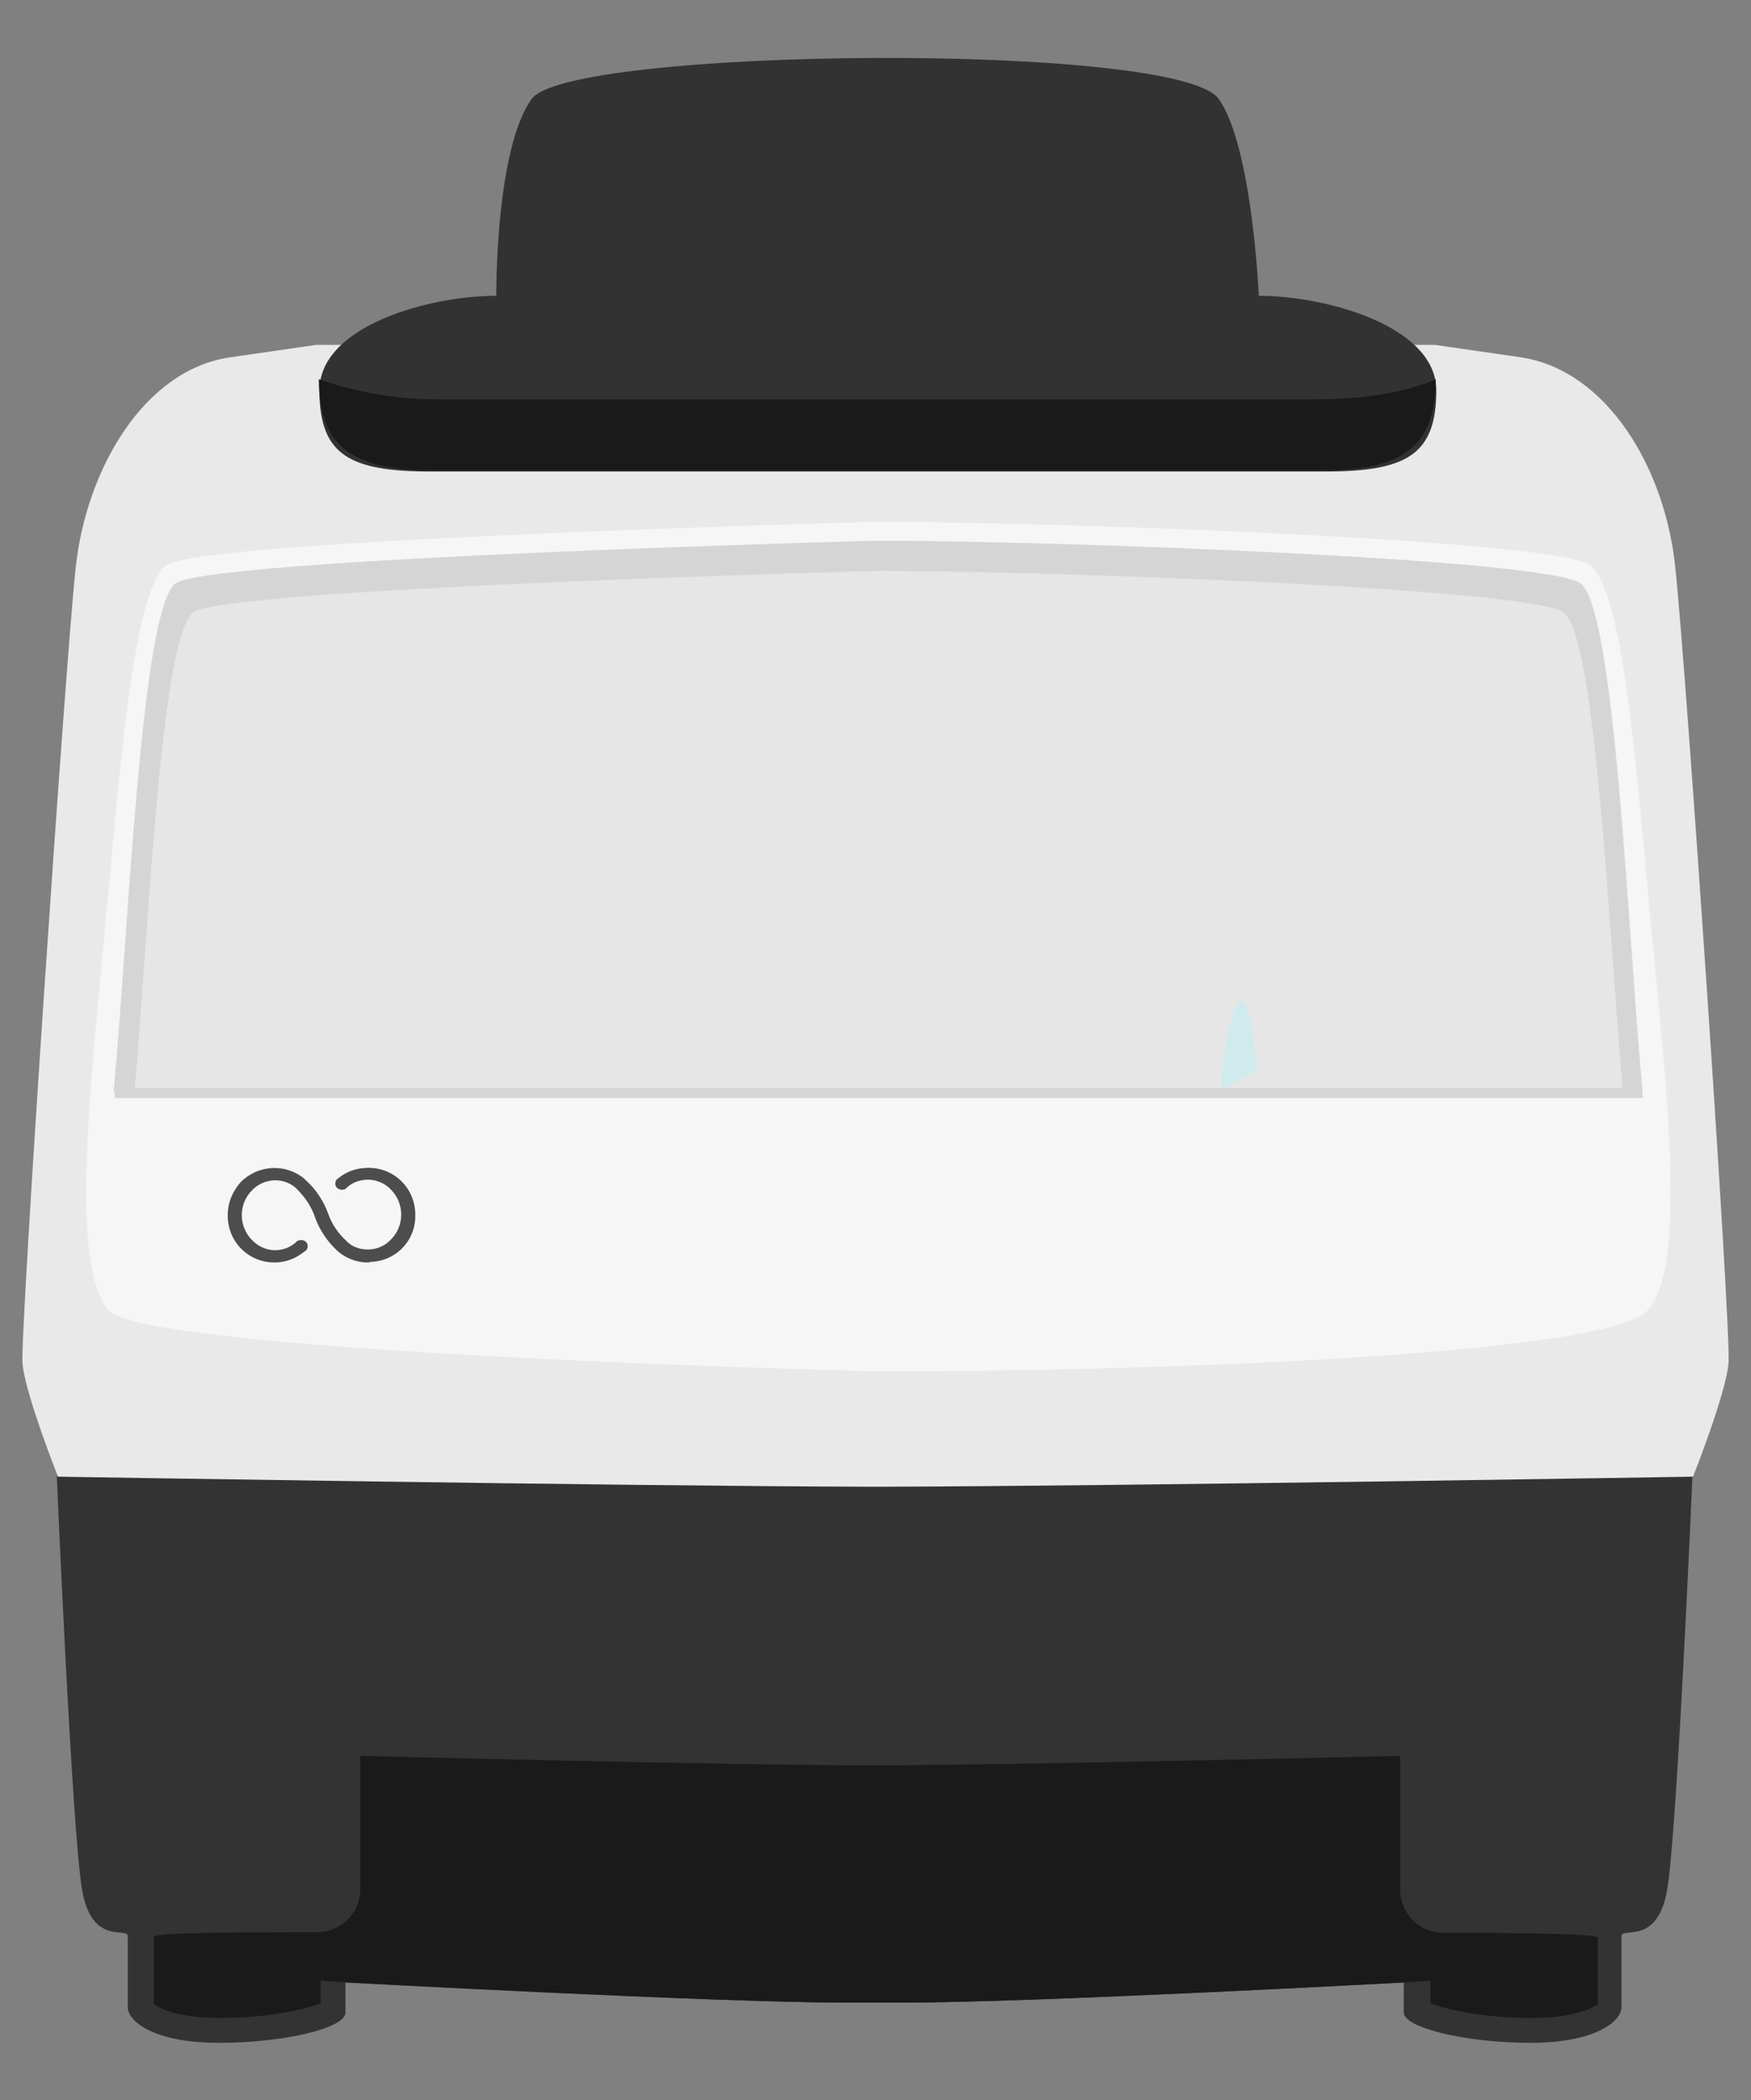 <?xml version="1.0" encoding="utf-8"?>
<!-- Generator: Adobe Illustrator 19.2.0, SVG Export Plug-In . SVG Version: 6.00 Build 0)  -->
<!DOCTYPE svg PUBLIC "-//W3C//DTD SVG 1.1//EN" "http://www.w3.org/Graphics/SVG/1.1/DTD/svg11.dtd">
<svg version="1.1" id="Layer_1" xmlns="http://www.w3.org/2000/svg" xmlns:xlink="http://www.w3.org/1999/xlink" x="0px" y="0px"
	 viewBox="0 0 296 355" style="enable-background:new 0 0 296 355;" xml:space="preserve">
<rect x="0" y="0" width="296" height="355" fill="#808080" stroke="none"/>
<style type="text/css">
	.st0{fill:#333333;}
	.st1{fill:#1A1A1A;}
	.st2{fill:#E9E9E9;}
	.st3{fill:#F6F6F6;}
	.st4{fill:#E6E6E6;}
	.st5{fill:#D5D5D5;}
	.st6{fill:#4D4D4D;}
	.st7{fill:#323232;}
	.st8{opacity:0.3;fill:#9DF9FF;}
</style>
<title>blender</title>
<g>
	<path class="st0" d="M143,338.5c-22.2,0-84.6-3.4-84.6-3.4v5.1c0,2.6-10.3,5.1-21.4,5.1s-15.4-3.7-15.4-6v-12c0-1.7-6,1.7-7.7-7.7
		s-4.3-70.1-4.3-70.1s111.1,1.7,137.3,1.7s139.2-1.7,139.2-1.7s-2.6,60.7-4.3,70.1c-1.7,9.4-7.7,6-7.7,7.7v12c0,2.3-4.3,6-15.4,6
		s-21.4-2.6-21.4-5.1v-5.1c0,0-62.4,3.4-84.6,3.4H143z"/>
	<path class="st1" d="M258.9,341.1c-8.2,0-14.7-1.5-17.1-2.5v-3.8l-4.5,0.3c-0.6,0-62.5,3.4-84.3,3.4h-10c-21.9,0-83.7-3.4-84.3-3.4
		l-4.5-0.3v3.8c-2.4,1-8.9,2.5-17.1,2.5c-7,0-10.2-1.6-11.1-2.4v-11.3c0-0.8,17.3-0.8,27.6-0.8c4,0,7.3-3.2,7.3-7.3l0,0v-22.5
		c0,0,63.2,1.6,86.1,1.6s89.7-1.6,89.7-1.6v22.6c0,4,3.2,7.3,7.3,7.3l0,0c9.8,0,26.1,0.1,26.1,0.8v11.3
		C269.1,339.5,265.9,341.1,258.9,341.1z"/>
	<path class="st2" d="M283.2,95.9c-1.7-16.7-11.5-33.3-26.1-35.5l-14.5-2.1H53.4l-14.5,2.1c-14.5,2.1-24.3,18.8-26.1,35.5
		s-9.4,129.4-9,134.5s6,19.2,6,19.2s96,1.6,137.1,1.7h2.2c41-0.1,137.1-1.7,137.1-1.7s5.6-14.1,6-19.2
		C292.7,225.3,285,112.6,283.2,95.9z"/>
	<path class="st3" d="M18.4,221.5c-6.4-7.3-3.4-35-0.9-61.9c2.6-26.9,4.7-59.8,10.7-64.1s120-7.3,120-7.3c29.5,0,114.5,3,120.5,7.3
		s8.1,37.2,10.7,64.1s5.6,54.7-0.9,61.9c-6.4,7.3-79.4,10.3-130.2,10.3C148.3,231.8,24.8,228.8,18.4,221.5z"/>
	<path class="st4" d="M19.3,184.6c2.6-26.6,4.6-81.8,10.5-86c5.9-4.3,118.5-7.2,118.5-7.2c29,0,113,3,118.9,7.2s8,59.5,10.5,86"/>
	<path class="st5" d="M277.6,183.9c-2.5-26.8-4.6-81.2-10.5-85.3c-5.9-4.2-89.8-7.2-118.9-7.2c0,0-112.6,3-118.5,7.2
		s-8,59.5-10.5,86h0.2v1h258.3L277.6,183.9L277.6,183.9L277.6,183.9z M32.7,103.5c5.7-4.1,115.6-7,115.6-7c28.4,0,110.2,2.9,116,7
		c5.5,3.9,7.6,53.4,10,80.4H22.8C25.1,156.9,27.2,107.5,32.7,103.5z"/>
	<path id="_Path__1_" class="st6" d="M62.2,213.4c-1.9,0-3.7-0.7-5.1-1.9l-0.1-0.1l-0.1-0.1c-1.6-1.5-2.8-3.3-3.6-5.4
		c-0.6-1.9-1.7-3.5-3.1-4.9l-0.3-0.3c-2.2-1.8-5.4-1.5-7.3,0.5c-2.3,2.3-2.3,6.1,0,8.4c2,2.1,5.1,2.3,7.3,0.5l0.2-0.2
		c0.4-0.4,1.2-0.4,1.6,0c0.4,0.3,0.4,1,0.1,1.4c0,0,0,0.1-0.1,0.1l-0.3,0.2c-1.5,1.2-3.2,1.8-5,1.8c-4.4,0-7.9-3.5-7.9-7.9
		c0,0,0,0,0-0.1c0-2.1,0.8-4,2.2-5.6c2.9-2.9,7.5-3.2,10.7-0.6l0.3,0.3c1.7,1.5,3,3.5,3.8,5.7c0.6,1.7,1.6,3.2,3,4.5l0.1,0.1
		l0.1,0.1c0.9,0.9,2.2,1.3,3.5,1.3c1.5,0,2.9-0.6,3.9-1.7c2.3-2.3,2.3-6.1,0-8.4c-1-1.1-2.5-1.7-3.9-1.7c-1.2,0-2.4,0.4-3.3,1.1
		l-0.3,0.3c-0.4,0.4-1.2,0.4-1.6,0c-0.4-0.3-0.4-1-0.1-1.4c0,0,0-0.1,0.1-0.1l0.4-0.3c1.4-1.1,3.1-1.6,4.9-1.6
		c4.4,0,7.9,3.5,7.9,7.9c0,0,0,0,0,0.1c0.1,4.3-3.3,7.8-7.6,7.9C62.4,213.4,62.3,213.4,62.2,213.4z"/>
	<path class="st7" d="M212.8,50c0,0-1.1-25.3-6.8-33.3C199,7,96.2,8,89.9,16.7c-6.2,8.5-6,33.3-6,33.3C72.5,50,54,55.1,54,66
		s5.1,13.7,18.8,13.7H224c13.7,0,18.8-2.8,18.8-13.7S224.1,50,212.8,50z"/>
	<path class="st1" d="M53.9,64.1c0,10.8,5.1,15.4,18.8,15.4h151.2c13.7,0,18.8-4.5,18.8-15.4c0,0-6.8,3.4-19.9,3.4h-148
		C67.6,67.6,60.6,66.4,53.9,64.1z"/>
	<path class="st8" d="M212.4,180.9c-1.9-26.9-6.7,0.4-5.7,3.4"/>
</g>
</svg>
